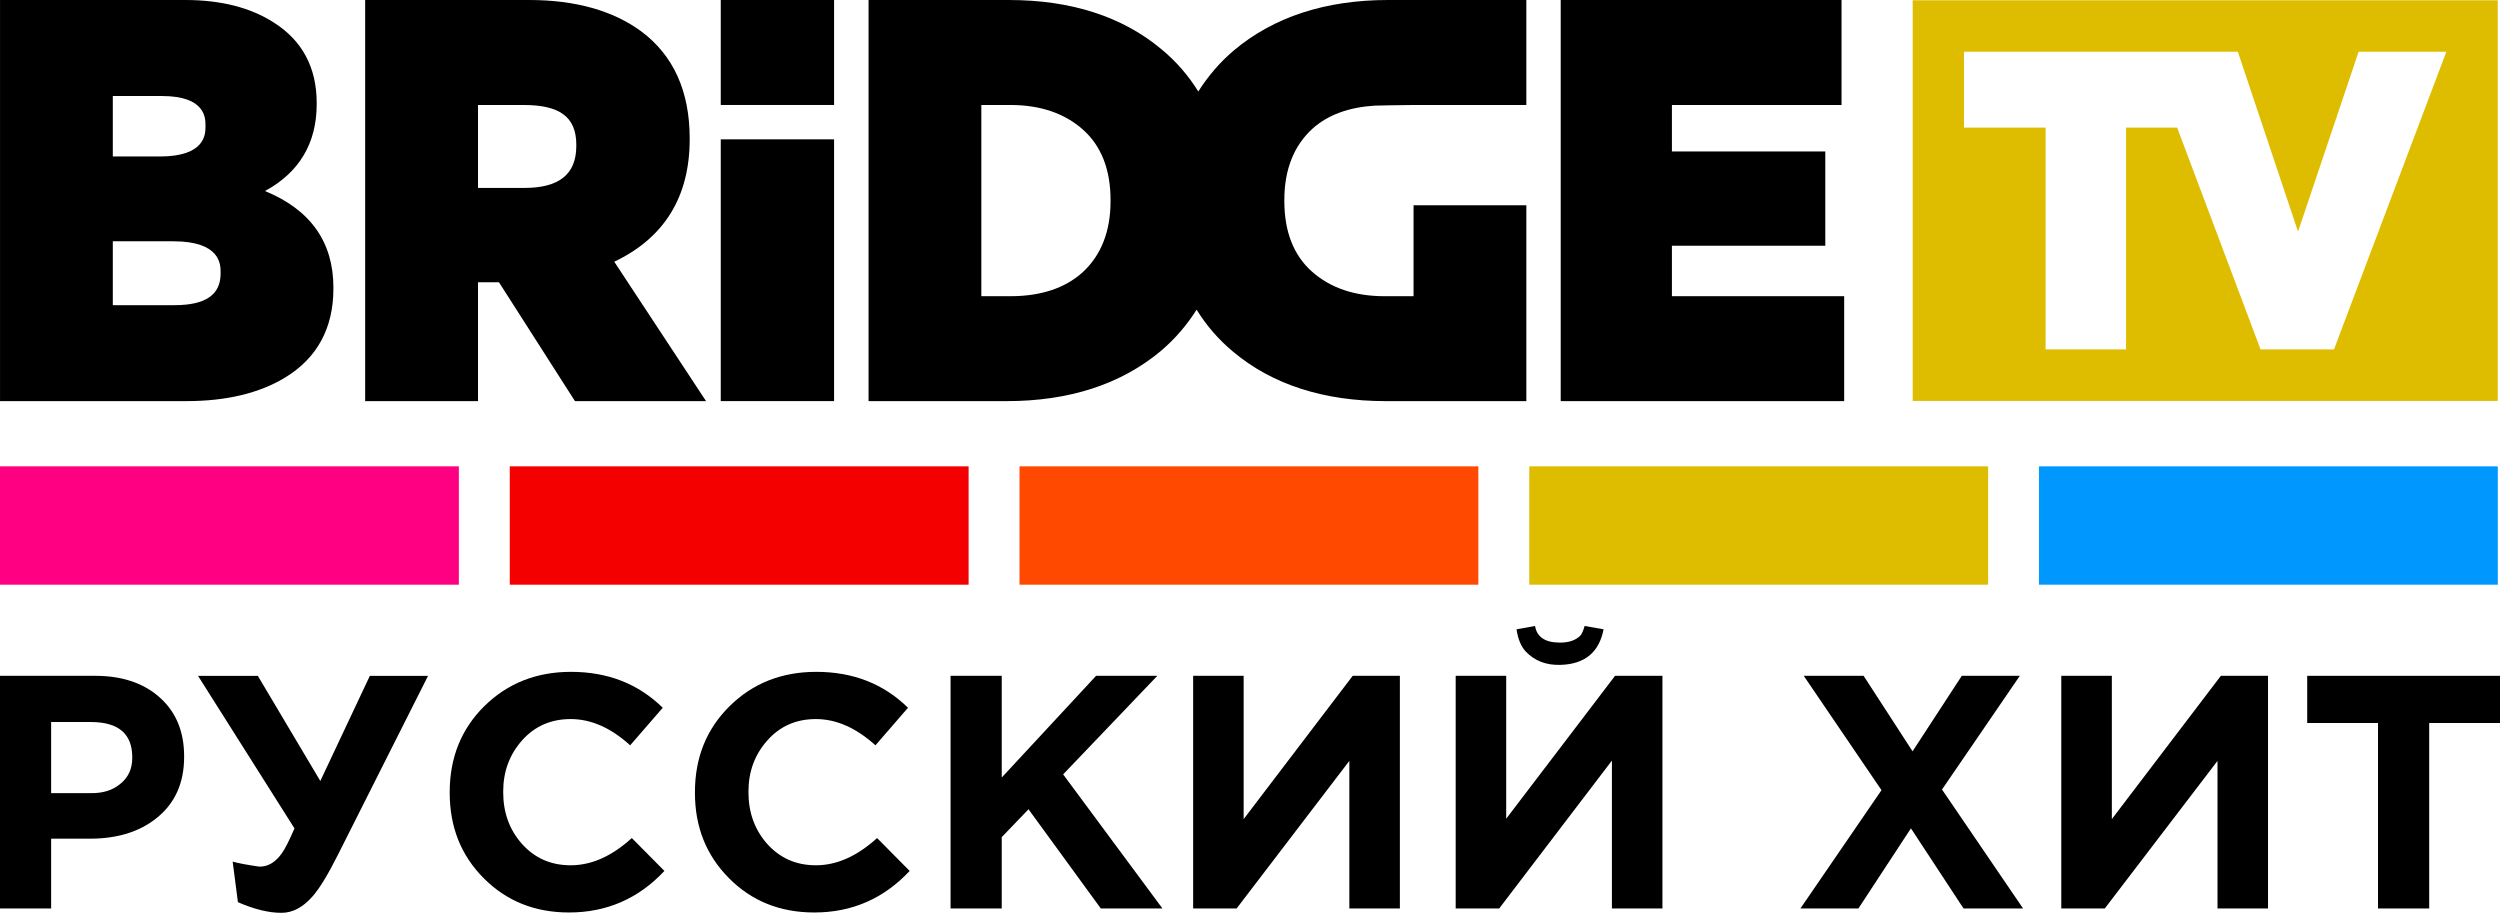 <?xml version="1.0" encoding="UTF-8"?>
<!-- Generator: Adobe Illustrator 16.0.0, SVG Export Plug-In . SVG Version: 6.00 Build 0)  -->
<svg id="Layer_1" width="334.96" height="122.3" enable-background="new 0 0 725.67 408.19" version="1.1" viewBox="0 0 334.96 122.3" xml:space="preserve" xmlns="http://www.w3.org/2000/svg" xmlns:cc="http://creativecommons.org/ns#" xmlns:dc="http://purl.org/dc/elements/1.1/" xmlns:rdf="http://www.w3.org/1999/02/22-rdf-syntax-ns#"><g id="g98" transform="translate(-209.48,-56.448)"><g id="g67"><g id="g65"><path id="path53" d="m465.75 110.17h78.389v-53.69h-78.389zm56.447-6.908h-9.84l-11.174-29.713h-6.846v29.713h-10.781v-29.713h-10.932v-10.169h36.691l0.072 0.22 7.992 23.882 8.117-24.102h11.756z" fill="#debd00"/><path id="path55" d="m244.98 82.043c4.598-2.491 6.932-6.405 6.932-11.646v-0.149c0-4.755-1.941-8.377-5.753-10.782-3.104-2.004-7.097-3.018-11.851-3.018h-24.825v53.744h24.975c5.32 0 9.769-1.061 13.21-3.151 4.299-2.609 6.483-6.617 6.483-11.921v-0.149c0-6.098-3.089-10.444-9.171-12.928m-20.385-4.628v-8.102h6.577c5.839 0 5.839 2.963 5.839 3.938v0.157c0 0.982 0 4.008-6.129 4.008h-6.287zm14.444 15.528v0.149c0 2.853-2.02 4.244-6.177 4.244h-8.267v-8.558h8.125c6.319 0 6.319 3.136 6.319 4.165"/><path id="path57" d="m291.78 91.513c6.704-3.183 10.106-8.691 10.106-16.385v-0.157c0-6.279-2.169-11.081-6.444-14.287-3.787-2.806-8.856-4.236-15.064-4.236h-21.973v53.744h15.12v-15.929h2.806l10.185 15.929h17.563zm-5.084-15.67v0.149c0 3.796-2.279 5.635-6.971 5.635h-6.2v-11.112h6.13c4.738 0 7.041 1.54 7.041 5.328"/><path id="polygon59" d="m433.49 96.134v-6.759h20.551v-12.636h-20.551v-6.224h22.727v-14.067h-37.627v53.744h37.98v-14.058z"/><path id="path61" d="m306.05 110.19h15.183v-35.072h-15.183zm0-39.677h15.183v-14.067h-15.183z"/><path id="path63" d="m385.34 73.682c2.082-1.871 4.912-2.869 8.338-3.081 0 0 3.623-0.086 5.193-0.086h15.113v-14.067h-18.523c-8.377 0-15.324 2.271-20.652 6.743-1.918 1.626-3.488 3.481-4.777 5.517-1.313-2.114-2.947-4.023-4.943-5.666-5.227-4.377-12.102-6.593-20.431-6.593h-18.806v53.744h18.515c8.376 0 15.332-2.263 20.66-6.734 1.918-1.627 3.488-3.481 4.777-5.517 1.313 2.114 2.939 4.016 4.936 5.666 5.234 4.37 12.109 6.585 20.439 6.585h18.807v-26.24h-15.113v12.181h-3.912c-3.992 0-7.262-1.116-9.73-3.324-2.436-2.177-3.67-5.344-3.67-9.415v-0.149c-2e-3 -4.063 1.271-7.285 3.779-9.564zm-27.065 9.721c0 4.063-1.273 7.277-3.781 9.564-2.342 2.098-5.578 3.167-9.618 3.167h-3.914v-25.619h3.914c3.983 0 7.26 1.116 9.721 3.316 2.443 2.185 3.678 5.352 3.678 9.415z"/></g></g><g id="g74"><rect id="XMLID_84_" x="482.67" y="118.93" width="61.477" height="15.858" fill="#0098ff"/><rect id="XMLID_83_" x="414.38" y="118.93" width="61.477" height="15.858" fill="#debd00"/><rect id="XMLID_82_" x="346.08" y="118.93" width="61.476" height="15.858" fill="#ff4800"/><rect id="XMLID_81_" x="277.78" y="118.93" width="61.478" height="15.858" fill="#f40000"/><rect id="XMLID_80_" x="209.48" y="118.93" width="61.478" height="15.858" fill="#ff0082"/></g><g id="g96"><path id="path76" d="m234.15 157.86c0 3.534-1.253 6.281-3.745 8.239-2.282 1.812-5.237 2.718-8.859 2.718h-5.215v9.35h-6.853v-31.171h12.735c3.504 0 6.322 0.907 8.459 2.719 2.318 1.959 3.478 4.646 3.478 8.057zm-6.95 0.136v-0.091c0-3.142-1.855-4.719-5.564-4.719h-5.305v9.53h5.435c1.552 0 2.81-0.402 3.784-1.204 1.099-0.858 1.65-2.033 1.65-3.516z"/><path id="path78" d="m266.83 147-12.067 23.96c-1.332 2.668-2.479 4.543-3.426 5.611-1.277 1.452-2.656 2.181-4.146 2.181-1.721 0-3.662-0.476-5.835-1.428l-0.703-5.431c0.734 0.21 1.922 0.431 3.552 0.668 1.159 0.031 2.169-0.565 3.034-1.78 0.412-0.563 0.978-1.682 1.697-3.34l-12.924-20.441h8.012l8.373 14.088 6.637-14.088z"/><path id="path80" d="m298.5 173.14c-3.478 3.712-7.737 5.566-12.786 5.566-4.565 0-8.373-1.526-11.418-4.586-3.05-3.059-4.563-6.872-4.563-11.441v-0.091c0-4.631 1.549-8.476 4.648-11.536 3.108-3.055 6.975-4.587 11.6-4.587 4.931 0 9.025 1.605 12.295 4.811l-4.366 5.034c-2.577-2.346-5.237-3.518-7.968-3.518-2.641 0-4.811 0.947-6.508 2.848-1.686 1.901-2.534 4.187-2.534 6.858v0.09c0 2.701 0.817 4.99 2.452 6.856 1.717 1.963 3.922 2.939 6.59 2.939 2.789 0 5.52-1.216 8.191-3.65z"/><path id="path82" d="m331.36 173.14c-3.474 3.712-7.733 5.566-12.778 5.566-4.577 0-8.385-1.526-11.422-4.586-3.046-3.059-4.57-6.872-4.57-11.441v-0.091c0-4.631 1.552-8.476 4.656-11.536 3.101-3.055 6.963-4.587 11.604-4.587 4.923 0 9.021 1.605 12.286 4.811l-4.361 5.034c-2.589-2.346-5.245-3.518-7.977-3.518-2.641 0-4.809 0.947-6.494 2.848-1.698 1.901-2.543 4.187-2.543 6.858v0.09c0 2.701 0.817 4.99 2.448 6.856 1.725 1.963 3.917 2.939 6.589 2.939 2.794 0 5.521-1.216 8.197-3.65z"/><path id="path84" d="m365.23 178.17h-8.26l-9.686-13.293-3.587 3.734v9.559h-6.857v-31.171h6.857v13.626l12.64-13.626h8.203l-12.615 13.204z"/><path id="path86" d="m397.04 178.17h-6.77v-19.776l-15.105 19.776h-5.822v-31.171h6.766v19.194l14.609-19.194h6.322z"/><path id="path88" d="m432.22 178.17h-6.77v-19.815l-15.104 19.815h-5.828v-31.171h6.768v19.144l14.584-19.144h6.35zm-7.885-37.405c-0.598 3.088-2.523 4.676-5.789 4.766-1.896 0.057-3.441-0.534-4.633-1.782-0.623-0.652-1.041-1.648-1.244-2.984l2.486-0.446c0.24 1.487 1.355 2.228 3.348 2.228 1.152 0 2.047-0.294 2.672-0.892 0.209-0.177 0.412-0.621 0.621-1.336z"/><path id="path90" d="m480.54 178.17h-7.977l-7.049-10.737-7.037 10.737h-7.771l10.863-15.853-10.416-15.318h8.02l6.559 10.113 6.596-10.113h7.773l-10.424 15.231z"/><path id="path92" d="m513.36 178.17h-6.77v-19.776l-15.104 19.776h-5.828v-31.171h6.775v19.194l14.605-19.194h6.32v31.171z"/><path id="path94" d="m544.44 153.32h-9.486v24.849h-6.859v-24.849h-9.486v-6.322h25.832v6.322z"/></g></g></svg>
